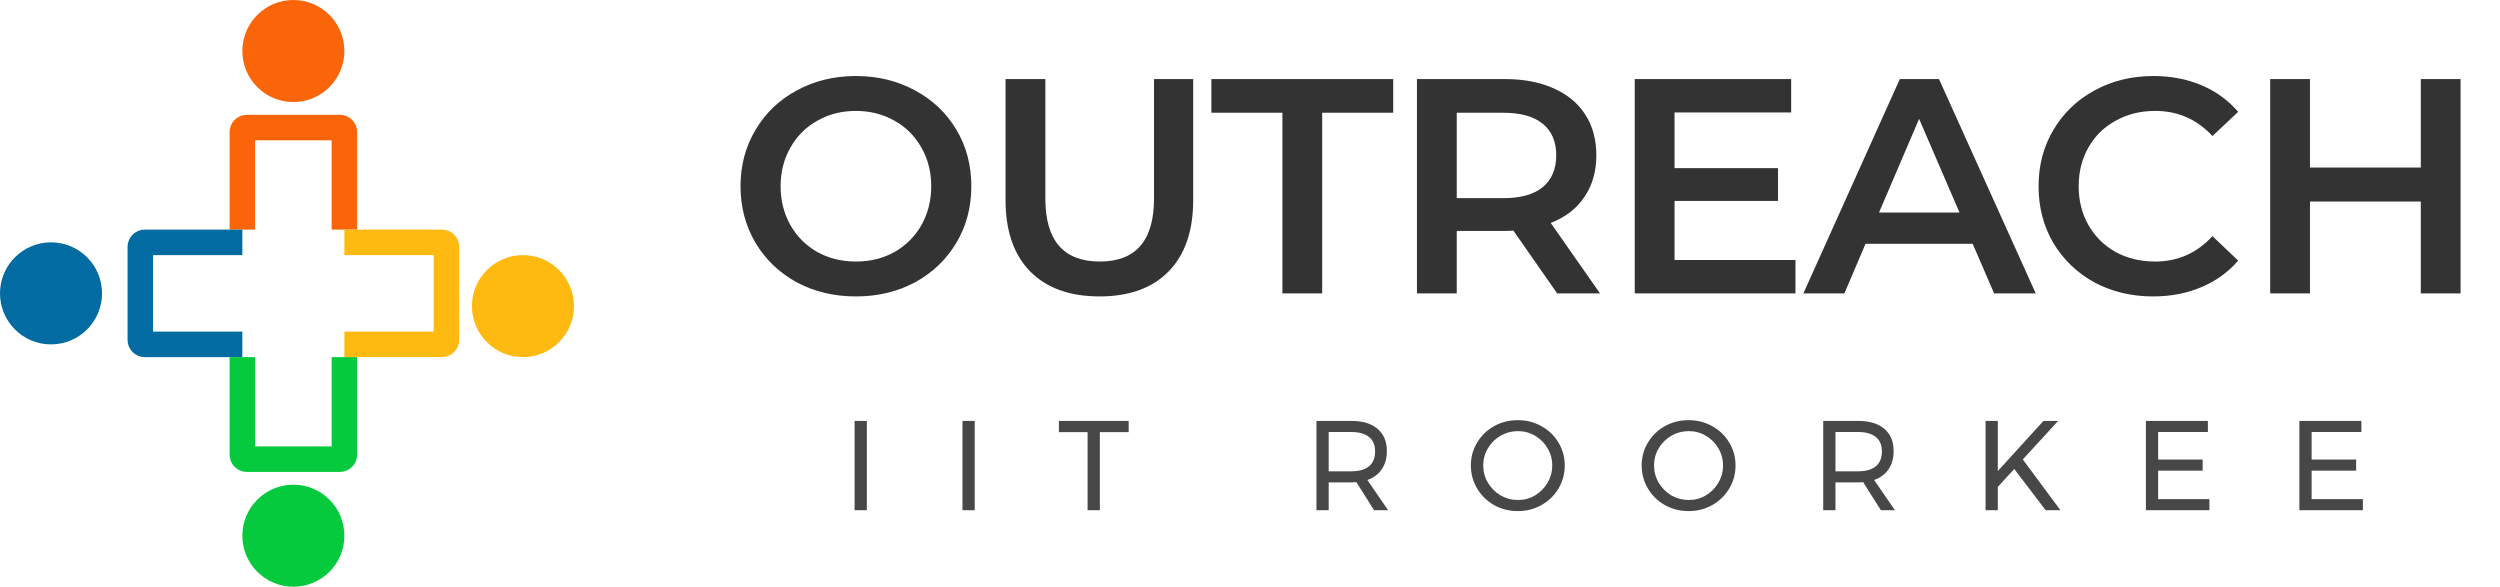 <svg width="196" height="46" viewBox="0 0 196 46" fill="none" xmlns="http://www.w3.org/2000/svg">
<path d="M67.104 23.24C65.392 23.24 63.848 22.872 62.472 22.136C61.096 21.384 60.016 20.352 59.232 19.04C58.448 17.712 58.056 16.232 58.056 14.6C58.056 12.968 58.448 11.496 59.232 10.184C60.016 8.856 61.096 7.824 62.472 7.088C63.848 6.336 65.392 5.96 67.104 5.96C68.816 5.96 70.36 6.336 71.736 7.088C73.112 7.824 74.192 8.848 74.976 10.16C75.76 11.472 76.152 12.952 76.152 14.6C76.152 16.248 75.76 17.728 74.976 19.04C74.192 20.352 73.112 21.384 71.736 22.136C70.36 22.872 68.816 23.24 67.104 23.24ZM67.104 20.504C68.224 20.504 69.232 20.256 70.128 19.76C71.024 19.248 71.728 18.544 72.24 17.648C72.752 16.736 73.008 15.72 73.008 14.6C73.008 13.48 72.752 12.472 72.24 11.576C71.728 10.664 71.024 9.96 70.128 9.464C69.232 8.952 68.224 8.696 67.104 8.696C65.984 8.696 64.976 8.952 64.08 9.464C63.184 9.96 62.48 10.664 61.968 11.576C61.456 12.472 61.2 13.48 61.2 14.6C61.2 15.72 61.456 16.736 61.968 17.648C62.48 18.544 63.184 19.248 64.08 19.76C64.976 20.256 65.984 20.504 67.104 20.504ZM86.203 23.24C83.883 23.24 82.075 22.592 80.779 21.296C79.483 19.984 78.835 18.112 78.835 15.68V6.2H81.955V15.56C81.955 18.856 83.379 20.504 86.227 20.504C89.059 20.504 90.475 18.856 90.475 15.56V6.2H93.547V15.68C93.547 18.112 92.899 19.984 91.603 21.296C90.323 22.592 88.523 23.24 86.203 23.24ZM100.54 8.84H94.972V6.2H109.228V8.84H103.66V23H100.54V8.84ZM122.081 23L118.649 18.08C118.505 18.096 118.289 18.104 118.001 18.104H114.209V23H111.089V6.2H118.001C119.457 6.2 120.721 6.44 121.793 6.92C122.881 7.4 123.713 8.088 124.289 8.984C124.865 9.88 125.153 10.944 125.153 12.176C125.153 13.44 124.841 14.528 124.217 15.44C123.609 16.352 122.729 17.032 121.577 17.48L125.441 23H122.081ZM122.009 12.176C122.009 11.104 121.657 10.28 120.953 9.704C120.249 9.128 119.217 8.84 117.857 8.84H114.209V15.536H117.857C119.217 15.536 120.249 15.248 120.953 14.672C121.657 14.08 122.009 13.248 122.009 12.176ZM140.764 20.384V23H128.164V6.2H140.428V8.816H131.284V13.184H139.396V15.752H131.284V20.384H140.764ZM154.658 19.112H146.258L144.602 23H141.386L148.946 6.2H152.018L159.602 23H156.338L154.658 19.112ZM153.626 16.664L150.458 9.32L147.314 16.664H153.626ZM168.8 23.24C167.104 23.24 165.568 22.872 164.192 22.136C162.832 21.384 161.76 20.352 160.976 19.04C160.208 17.728 159.824 16.248 159.824 14.6C159.824 12.952 160.216 11.472 161 10.16C161.784 8.848 162.856 7.824 164.216 7.088C165.592 6.336 167.128 5.96 168.824 5.96C170.2 5.96 171.456 6.2 172.592 6.68C173.728 7.16 174.688 7.856 175.472 8.768L173.456 10.664C172.24 9.352 170.744 8.696 168.968 8.696C167.816 8.696 166.784 8.952 165.872 9.464C164.96 9.96 164.248 10.656 163.736 11.552C163.224 12.448 162.968 13.464 162.968 14.6C162.968 15.736 163.224 16.752 163.736 17.648C164.248 18.544 164.96 19.248 165.872 19.76C166.784 20.256 167.816 20.504 168.968 20.504C170.744 20.504 172.24 19.84 173.456 18.512L175.472 20.432C174.688 21.344 173.72 22.04 172.568 22.52C171.432 23 170.176 23.24 168.8 23.24ZM192.91 6.2V23H189.79V15.8H181.102V23H177.982V6.2H181.102V13.136H189.79V6.2H192.91Z" fill="#333333"/>
<circle cx="23" cy="4" r="4" fill="#F96508"/>
<circle cx="4" cy="23" r="4" transform="rotate(-90 4 23)" fill="#026BA1"/>
<circle cx="41" cy="24" r="4" transform="rotate(90 41 24)" fill="#FEBA10"/>
<circle cx="23" cy="42" r="4" transform="rotate(-180 23 42)" fill="#06CA3D"/>
<path d="M27 18V10.353C27 10.158 26.842 10 26.647 10H19.353C19.158 10 19 10.158 19 10.353V18" stroke="#F96508" stroke-width="2"/>
<path d="M19 19H11.353C11.158 19 11 19.158 11 19.353V26.647C11 26.842 11.158 27 11.353 27H19" stroke="#026BA1" stroke-width="2"/>
<path d="M27 27H34.647C34.842 27 35 26.842 35 26.647V19.353C35 19.158 34.842 19 34.647 19H27" stroke="#FEBA10" stroke-width="2"/>
<path d="M19 28V35.647C19 35.842 19.158 36 19.353 36H26.647C26.842 36 27 35.842 27 35.647V28" stroke="#06CA3D" stroke-width="2"/>
<path d="M67 33H67.96V40H67V33ZM75.459 33H76.419V40H75.459V33ZM83.018 33H88.488V33.88H86.228V40H85.268V33.88H83.018V33ZM107.729 40L106.339 37.8C106.179 37.813 106.049 37.82 105.949 37.82H104.169V40H103.209V33H105.949C106.836 33 107.519 33.207 107.999 33.62C108.486 34.027 108.729 34.607 108.729 35.36C108.729 35.927 108.596 36.403 108.329 36.79C108.069 37.177 107.692 37.457 107.199 37.63L108.829 40H107.729ZM105.949 36.95C106.549 36.95 107.009 36.82 107.329 36.56C107.649 36.293 107.809 35.903 107.809 35.39C107.809 34.89 107.649 34.513 107.329 34.26C107.009 34 106.549 33.87 105.949 33.87H104.169V36.95H105.949ZM118.996 32.94C119.669 32.94 120.286 33.097 120.846 33.41C121.412 33.723 121.859 34.153 122.186 34.7C122.512 35.24 122.676 35.837 122.676 36.49C122.676 37.143 122.512 37.747 122.186 38.3C121.859 38.847 121.412 39.28 120.846 39.6C120.286 39.913 119.669 40.07 118.996 40.07C118.322 40.07 117.702 39.913 117.136 39.6C116.576 39.28 116.132 38.847 115.806 38.3C115.479 37.747 115.316 37.143 115.316 36.49C115.316 35.837 115.479 35.24 115.806 34.7C116.132 34.153 116.576 33.723 117.136 33.41C117.696 33.097 118.316 32.94 118.996 32.94ZM119.006 33.8C118.519 33.8 118.066 33.92 117.646 34.16C117.232 34.4 116.902 34.727 116.656 35.14C116.409 35.547 116.286 35.997 116.286 36.49C116.286 36.983 116.409 37.437 116.656 37.85C116.902 38.263 117.232 38.593 117.646 38.84C118.066 39.08 118.519 39.2 119.006 39.2C119.492 39.2 119.939 39.08 120.346 38.84C120.759 38.593 121.086 38.263 121.326 37.85C121.572 37.437 121.696 36.983 121.696 36.49C121.696 35.997 121.572 35.547 121.326 35.14C121.086 34.727 120.759 34.4 120.346 34.16C119.939 33.92 119.492 33.8 119.006 33.8ZM132.386 32.94C133.06 32.94 133.676 33.097 134.236 33.41C134.803 33.723 135.25 34.153 135.576 34.7C135.903 35.24 136.066 35.837 136.066 36.49C136.066 37.143 135.903 37.747 135.576 38.3C135.25 38.847 134.803 39.28 134.236 39.6C133.676 39.913 133.06 40.07 132.386 40.07C131.713 40.07 131.093 39.913 130.526 39.6C129.966 39.28 129.523 38.847 129.196 38.3C128.87 37.747 128.706 37.143 128.706 36.49C128.706 35.837 128.87 35.24 129.196 34.7C129.523 34.153 129.966 33.723 130.526 33.41C131.086 33.097 131.706 32.94 132.386 32.94ZM132.396 33.8C131.91 33.8 131.456 33.92 131.036 34.16C130.623 34.4 130.293 34.727 130.046 35.14C129.8 35.547 129.676 35.997 129.676 36.49C129.676 36.983 129.8 37.437 130.046 37.85C130.293 38.263 130.623 38.593 131.036 38.84C131.456 39.08 131.91 39.2 132.396 39.2C132.883 39.2 133.33 39.08 133.736 38.84C134.15 38.593 134.476 38.263 134.716 37.85C134.963 37.437 135.086 36.983 135.086 36.49C135.086 35.997 134.963 35.547 134.716 35.14C134.476 34.727 134.15 34.4 133.736 34.16C133.33 33.92 132.883 33.8 132.396 33.8ZM147.461 40L146.071 37.8C145.911 37.813 145.781 37.82 145.681 37.82H143.901V40H142.941V33H145.681C146.568 33 147.251 33.207 147.731 33.62C148.218 34.027 148.461 34.607 148.461 35.36C148.461 35.927 148.328 36.403 148.061 36.79C147.801 37.177 147.425 37.457 146.931 37.63L148.561 40H147.461ZM145.681 36.95C146.281 36.95 146.741 36.82 147.061 36.56C147.381 36.293 147.541 35.903 147.541 35.39C147.541 34.89 147.381 34.513 147.061 34.26C146.741 34 146.281 33.87 145.681 33.87H143.901V36.95H145.681ZM161.538 40H160.378L157.918 36.77L156.628 38.17V40H155.668V33H156.628V36.93L160.208 33H161.358L158.588 36.02L161.538 40ZM168.238 33H173.098V33.87H169.198V36.03H172.688V36.9H169.198V39.13H173.218V40H168.238V33ZM180.271 33H185.131V33.87H181.231V36.03H184.721V36.9H181.231V39.13H185.251V40H180.271V33Z" fill="#333333" fill-opacity="0.9"/>
</svg>
